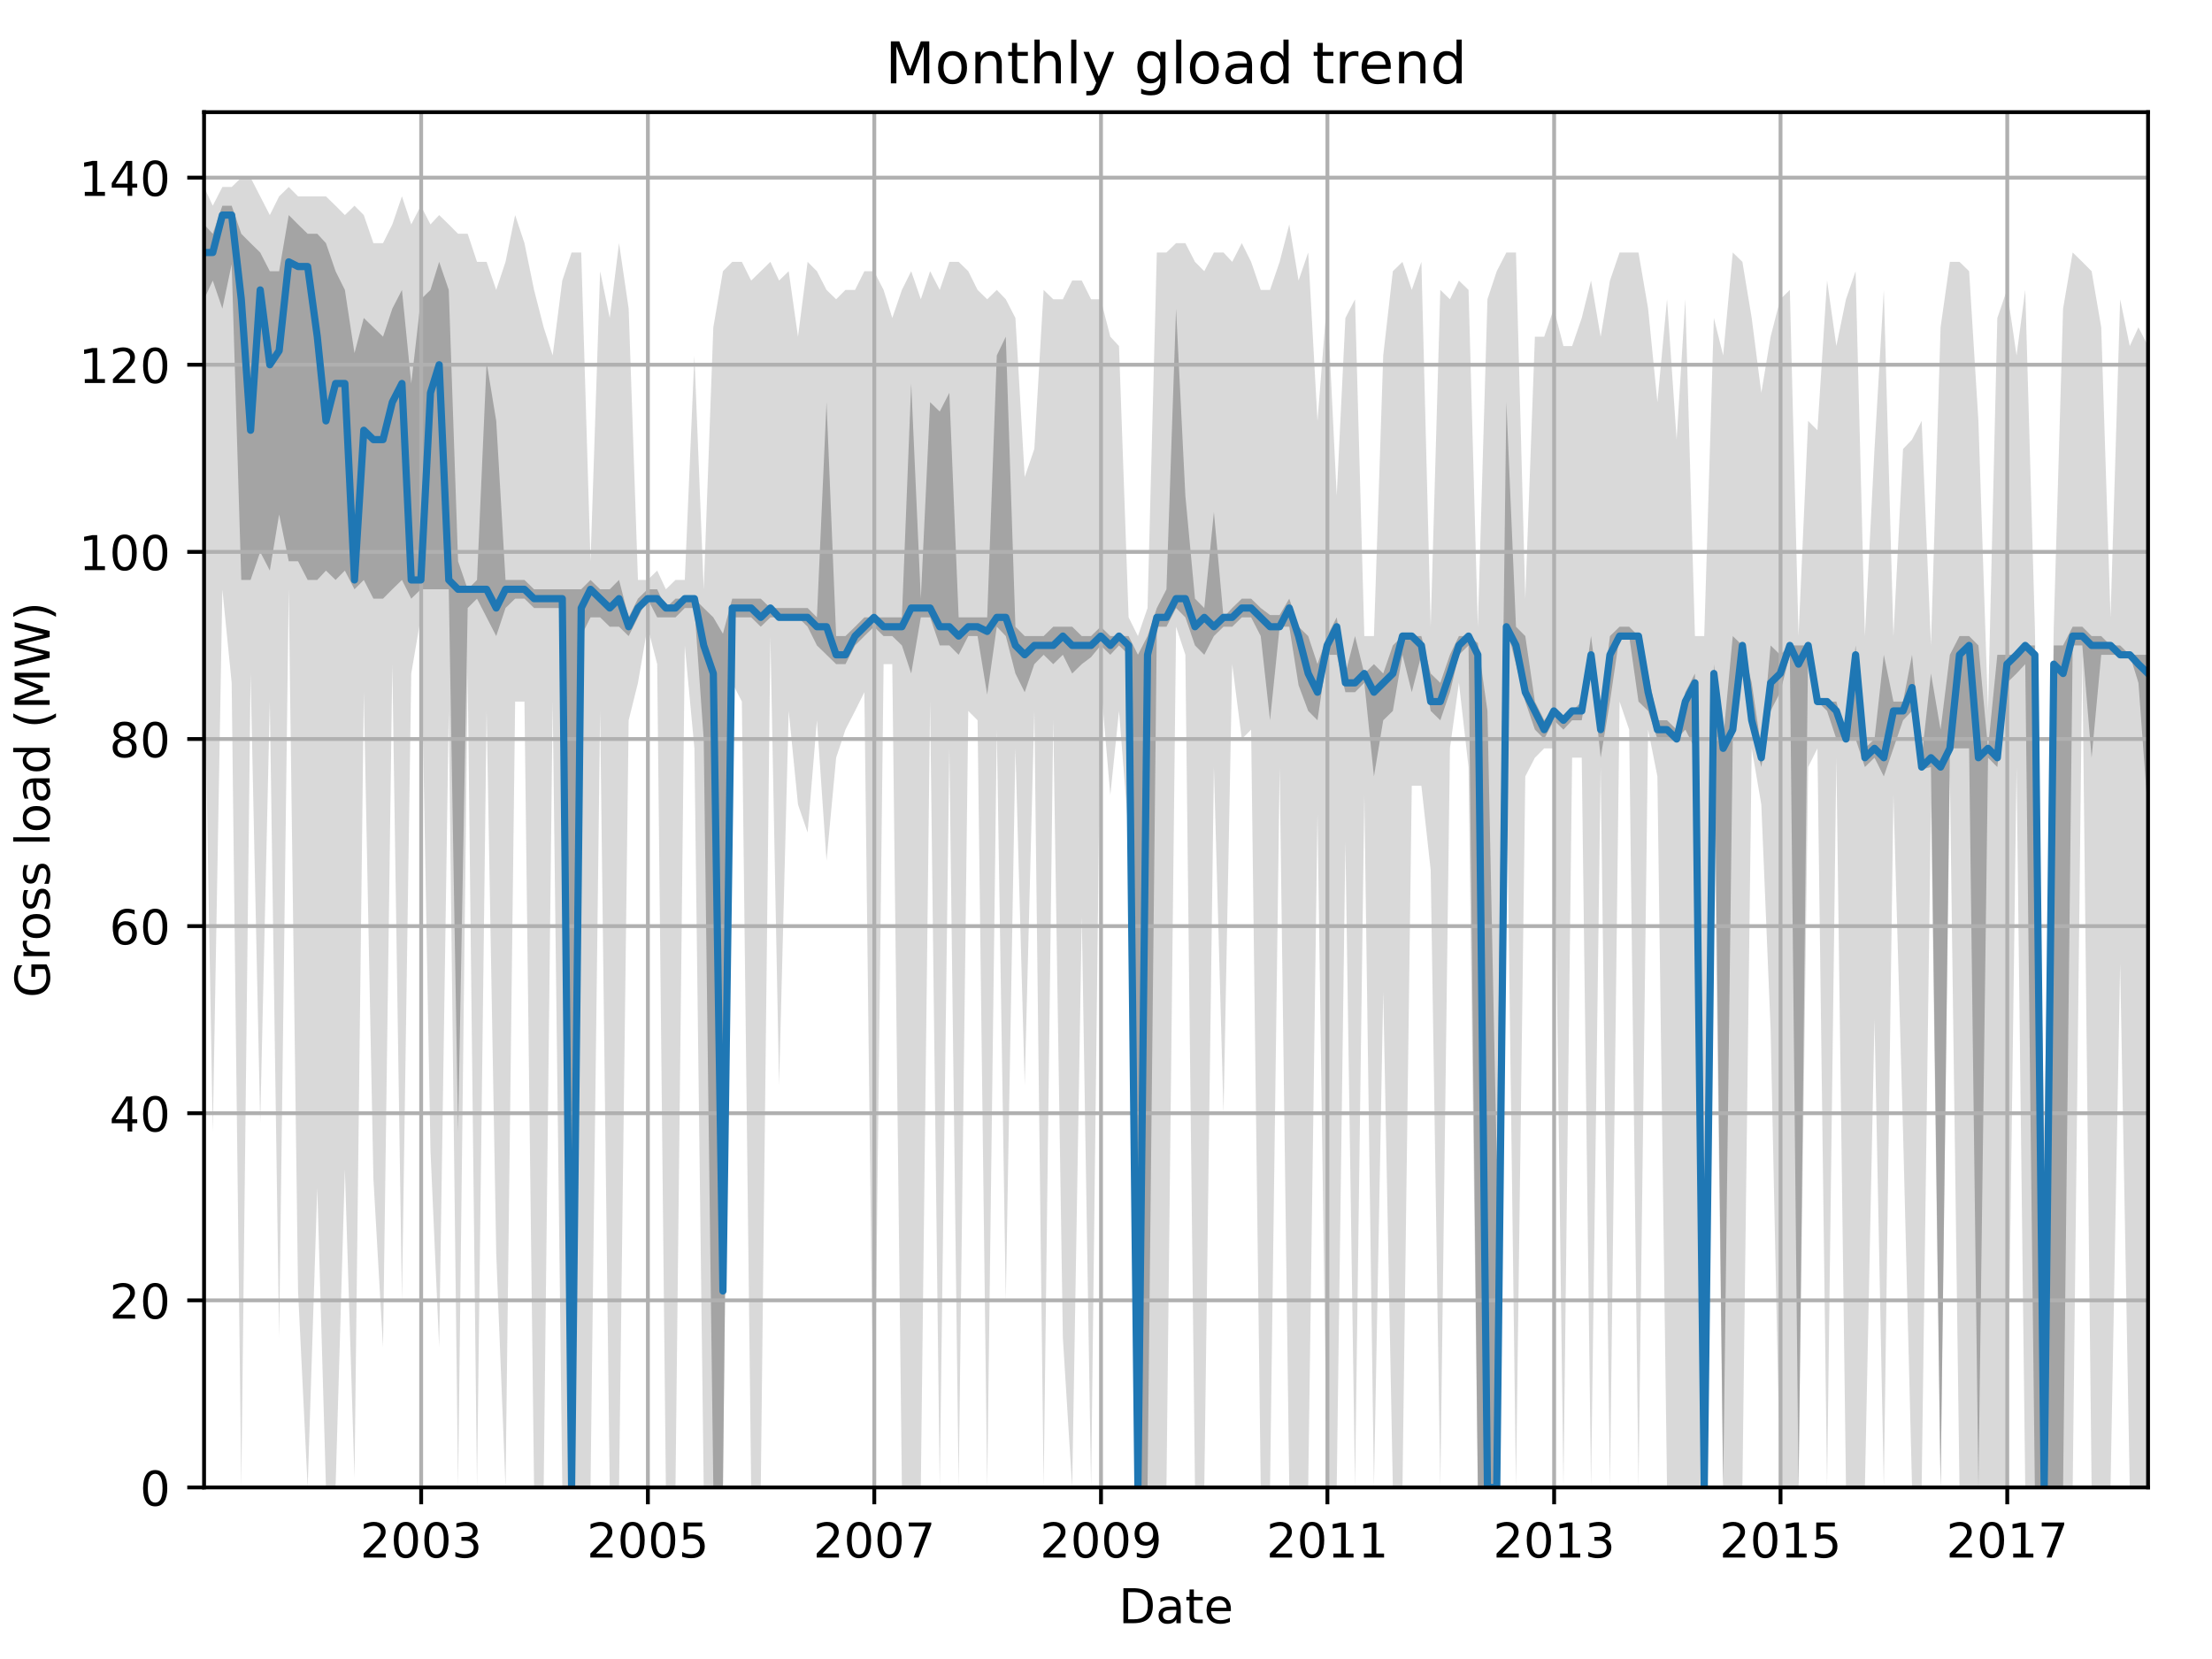 <?xml version="1.0" encoding="utf-8" standalone="no"?>
<!DOCTYPE svg PUBLIC "-//W3C//DTD SVG 1.1//EN"
  "http://www.w3.org/Graphics/SVG/1.1/DTD/svg11.dtd">
<!-- Created with matplotlib (http://matplotlib.org/) -->
<svg height="345.6pt" version="1.1" viewBox="0 0 460.8 345.6" width="460.8pt" xmlns="http://www.w3.org/2000/svg" xmlns:xlink="http://www.w3.org/1999/xlink">
 <defs>
  <style type="text/css">
*{stroke-linecap:butt;stroke-linejoin:round;}
  </style>
 </defs>
 <g id="figure_1">
  <g id="patch_1">
   <path d="M 0 345.6 
L 460.8 345.6 
L 460.8 0 
L 0 0 
z
" style="fill:none;"/>
  </g>
  <g id="axes_1">
   <g id="patch_2">
    <path d="M 42.511 309.863 
L 447.48 309.863 
L 447.48 23.365 
L 42.511 23.365 
z
" style="fill:none;"/>
   </g>
   <g id="PolyCollection_1">
    <path clip-path="url(#p3f9e7cfa95)" d="M 42.511 38.957 
L 42.511 132.507 
L 44.32 235.803 
L 46.323 122.762 
L 48.261 142.252 
L 50.264 309.863 
L 52.203 140.303 
L 54.205 233.854 
L 56.208 146.15 
L 58.147 278.68 
L 60.149 122.762 
L 62.088 268.935 
L 64.091 309.863 
L 66.094 247.496 
L 67.903 309.863 
L 69.905 309.863 
L 71.844 243.599 
L 73.847 307.915 
L 75.785 144.201 
L 77.788 245.548 
L 79.791 280.629 
L 81.729 138.354 
L 83.732 270.884 
L 85.67 140.303 
L 87.673 128.609 
L 89.676 239.701 
L 91.485 280.629 
L 93.488 148.099 
L 95.426 309.863 
L 97.429 140.303 
L 99.367 309.863 
L 101.37 148.099 
L 103.373 261.139 
L 105.311 309.863 
L 107.314 146.15 
L 109.252 146.15 
L 111.255 309.863 
L 113.258 309.863 
L 115.132 146.15 
L 117.135 309.863 
L 119.073 309.863 
L 121.076 309.863 
L 123.014 309.863 
L 125.017 148.099 
L 127.02 309.863 
L 128.958 309.863 
L 130.961 150.048 
L 132.899 142.252 
L 134.902 130.558 
L 136.905 138.354 
L 138.714 309.863 
L 140.717 309.863 
L 142.655 134.456 
L 144.658 155.895 
L 146.596 309.863 
L 148.599 309.863 
L 150.602 309.863 
L 152.54 142.252 
L 154.543 146.15 
L 156.481 309.863 
L 158.484 309.863 
L 160.487 132.507 
L 162.296 226.058 
L 164.299 148.099 
L 166.237 167.589 
L 168.24 173.436 
L 170.178 150.048 
L 172.181 179.283 
L 174.184 157.844 
L 176.123 151.997 
L 178.125 148.099 
L 180.064 144.201 
L 182.067 309.863 
L 184.069 138.354 
L 185.878 138.354 
L 187.881 309.863 
L 189.82 309.863 
L 191.822 309.863 
L 193.761 146.15 
L 195.764 309.863 
L 197.767 155.895 
L 199.705 309.863 
L 201.708 148.099 
L 203.646 150.048 
L 205.649 309.863 
L 207.652 151.997 
L 209.525 270.884 
L 211.528 155.895 
L 213.466 226.058 
L 215.469 148.099 
L 217.408 309.863 
L 219.41 150.048 
L 221.413 278.68 
L 223.352 309.863 
L 225.355 190.976 
L 227.293 309.863 
L 229.296 142.252 
L 231.299 165.64 
L 233.108 148.099 
L 235.11 173.436 
L 237.049 309.863 
L 239.052 309.863 
L 240.99 309.863 
L 242.993 309.863 
L 244.996 130.558 
L 246.934 136.405 
L 248.937 309.863 
L 250.875 309.863 
L 252.878 159.793 
L 254.881 231.905 
L 256.69 138.354 
L 258.693 153.946 
L 260.631 151.997 
L 262.634 309.863 
L 264.572 309.863 
L 266.575 159.793 
L 268.578 309.863 
L 270.516 309.863 
L 272.519 309.863 
L 274.457 169.538 
L 276.46 309.863 
L 278.463 309.863 
L 280.272 175.385 
L 282.275 309.863 
L 284.213 165.64 
L 286.216 309.863 
L 288.154 206.568 
L 290.157 309.863 
L 292.16 309.863 
L 294.098 163.691 
L 296.101 163.691 
L 298.04 181.232 
L 300.042 309.863 
L 302.045 155.895 
L 303.919 142.252 
L 305.922 159.793 
L 307.86 309.863 
L 309.863 309.863 
L 311.801 309.863 
L 313.804 155.895 
L 315.807 309.863 
L 317.745 161.742 
L 319.748 157.844 
L 321.686 155.895 
L 323.689 155.895 
L 325.692 309.863 
L 327.501 157.844 
L 329.504 157.844 
L 331.442 309.863 
L 333.445 159.793 
L 335.384 309.863 
L 337.386 146.15 
L 339.389 151.997 
L 341.328 309.863 
L 343.33 151.997 
L 345.269 161.742 
L 347.272 309.863 
L 349.274 309.863 
L 351.083 309.863 
L 353.086 309.863 
L 355.025 309.863 
L 357.028 159.793 
L 358.966 309.863 
L 360.969 309.863 
L 362.972 309.863 
L 364.91 155.895 
L 366.913 167.589 
L 368.851 214.364 
L 370.854 309.863 
L 372.857 309.863 
L 374.666 309.863 
L 376.669 159.793 
L 378.607 155.895 
L 380.61 309.863 
L 382.548 157.844 
L 384.551 309.863 
L 386.554 309.863 
L 388.492 309.863 
L 390.495 212.415 
L 392.433 309.863 
L 394.436 165.64 
L 396.439 235.803 
L 398.313 309.863 
L 400.315 309.863 
L 402.254 167.589 
L 404.257 309.863 
L 406.195 161.742 
L 408.198 309.863 
L 410.201 309.863 
L 412.139 309.863 
L 414.142 309.863 
L 416.08 309.863 
L 418.083 309.863 
L 420.086 159.793 
L 421.895 309.863 
L 423.898 309.863 
L 425.836 309.863 
L 427.839 309.863 
L 429.777 309.863 
L 431.78 309.863 
L 433.783 136.405 
L 435.721 309.863 
L 437.724 309.863 
L 439.662 309.863 
L 441.665 200.721 
L 443.668 309.863 
L 445.477 309.863 
L 447.48 309.863 
L 447.48 72.089 
L 447.48 72.089 
L 445.477 68.191 
L 443.668 72.089 
L 441.665 62.344 
L 439.662 128.609 
L 437.724 68.191 
L 435.721 56.498 
L 433.783 54.549 
L 431.78 52.6 
L 429.777 64.293 
L 427.839 130.558 
L 425.836 235.803 
L 423.898 130.558 
L 421.895 60.395 
L 420.086 74.038 
L 418.083 60.395 
L 416.08 66.242 
L 414.142 148.099 
L 412.139 87.681 
L 410.201 56.498 
L 408.198 54.549 
L 406.195 54.549 
L 404.257 68.191 
L 402.254 134.456 
L 400.315 87.681 
L 398.313 91.579 
L 396.439 93.528 
L 394.436 132.507 
L 392.433 60.395 
L 390.495 93.528 
L 388.492 132.507 
L 386.554 56.498 
L 384.551 62.344 
L 382.548 72.089 
L 380.61 58.446 
L 378.607 89.63 
L 376.669 87.681 
L 374.666 132.507 
L 372.857 60.395 
L 370.854 62.344 
L 368.851 70.14 
L 366.913 81.834 
L 364.91 66.242 
L 362.972 54.549 
L 360.969 52.6 
L 358.966 74.038 
L 357.028 66.242 
L 355.025 132.507 
L 353.086 132.507 
L 351.083 62.344 
L 349.274 91.579 
L 347.272 62.344 
L 345.269 83.783 
L 343.33 64.293 
L 341.328 52.6 
L 339.389 52.6 
L 337.386 52.6 
L 335.384 58.446 
L 333.445 70.14 
L 331.442 58.446 
L 329.504 66.242 
L 327.501 72.089 
L 325.692 72.089 
L 323.689 64.293 
L 321.686 70.14 
L 319.748 70.14 
L 317.745 124.711 
L 315.807 52.6 
L 313.804 52.6 
L 311.801 56.498 
L 309.863 62.344 
L 307.86 130.558 
L 305.922 60.395 
L 303.919 58.446 
L 302.045 62.344 
L 300.042 60.395 
L 298.04 130.558 
L 296.101 54.549 
L 294.098 60.395 
L 292.16 54.549 
L 290.157 56.498 
L 288.154 74.038 
L 286.216 132.507 
L 284.213 132.507 
L 282.275 62.344 
L 280.272 66.242 
L 278.463 103.273 
L 276.46 62.344 
L 274.457 87.681 
L 272.519 52.6 
L 270.516 58.446 
L 268.578 46.753 
L 266.575 54.549 
L 264.572 60.395 
L 262.634 60.395 
L 260.631 54.549 
L 258.693 50.651 
L 256.69 54.549 
L 254.881 52.6 
L 252.878 52.6 
L 250.875 56.498 
L 248.937 54.549 
L 246.934 50.651 
L 244.996 50.651 
L 242.993 52.6 
L 240.99 52.6 
L 239.052 126.66 
L 237.049 132.507 
L 235.11 128.609 
L 233.108 72.089 
L 231.299 70.14 
L 229.296 62.344 
L 227.293 62.344 
L 225.355 58.446 
L 223.352 58.446 
L 221.413 62.344 
L 219.41 62.344 
L 217.408 60.395 
L 215.469 93.528 
L 213.466 99.375 
L 211.528 66.242 
L 209.525 62.344 
L 207.652 60.395 
L 205.649 62.344 
L 203.646 60.395 
L 201.708 56.498 
L 199.705 54.549 
L 197.767 54.549 
L 195.764 60.395 
L 193.761 56.498 
L 191.822 62.344 
L 189.82 56.498 
L 187.881 60.395 
L 185.878 66.242 
L 184.069 60.395 
L 182.067 56.498 
L 180.064 56.498 
L 178.125 60.395 
L 176.123 60.395 
L 174.184 62.344 
L 172.181 60.395 
L 170.178 56.498 
L 168.24 54.549 
L 166.237 70.14 
L 164.299 56.498 
L 162.296 58.446 
L 160.487 54.549 
L 158.484 56.498 
L 156.481 58.446 
L 154.543 54.549 
L 152.54 54.549 
L 150.602 56.498 
L 148.599 68.191 
L 146.596 122.762 
L 144.658 74.038 
L 142.655 120.814 
L 140.717 120.814 
L 138.714 122.762 
L 136.905 118.865 
L 134.902 120.814 
L 132.899 120.814 
L 130.961 64.293 
L 128.958 50.651 
L 127.02 66.242 
L 125.017 56.498 
L 123.014 116.916 
L 121.076 52.6 
L 119.073 52.6 
L 117.135 58.446 
L 115.132 74.038 
L 113.258 68.191 
L 111.255 60.395 
L 109.252 50.651 
L 107.314 44.804 
L 105.311 54.549 
L 103.373 60.395 
L 101.37 54.549 
L 99.367 54.549 
L 97.429 48.702 
L 95.426 48.702 
L 93.488 46.753 
L 91.485 44.804 
L 89.676 46.753 
L 87.673 42.855 
L 85.67 46.753 
L 83.732 40.906 
L 81.729 46.753 
L 79.791 50.651 
L 77.788 50.651 
L 75.785 44.804 
L 73.847 42.855 
L 71.844 44.804 
L 69.905 42.855 
L 67.903 40.906 
L 66.094 40.906 
L 64.091 40.906 
L 62.088 40.906 
L 60.149 38.957 
L 58.147 40.906 
L 56.208 44.804 
L 54.205 40.906 
L 52.203 37.008 
L 50.264 37.008 
L 48.261 38.957 
L 46.323 38.957 
L 44.32 42.855 
L 42.511 38.957 
z
" style="fill:#808080;fill-opacity:0.3;"/>
   </g>
   <g id="PolyCollection_2">
    <path clip-path="url(#p3f9e7cfa95)" d="M 42.511 46.753 
L 42.511 62.344 
L 44.32 58.446 
L 46.323 64.293 
L 48.261 55.036 
L 50.264 120.814 
L 52.203 120.814 
L 54.205 114.967 
L 56.208 118.865 
L 58.147 107.171 
L 60.149 116.916 
L 62.088 116.916 
L 64.091 120.814 
L 66.094 120.814 
L 67.903 118.865 
L 69.905 120.814 
L 71.844 118.865 
L 73.847 122.762 
L 75.785 120.814 
L 77.788 124.711 
L 79.791 124.711 
L 81.729 122.762 
L 83.732 120.814 
L 85.67 124.711 
L 87.673 122.762 
L 89.676 122.762 
L 91.485 122.762 
L 93.488 122.762 
L 95.426 235.803 
L 97.429 126.66 
L 99.367 124.711 
L 101.37 128.609 
L 103.373 132.507 
L 105.311 126.66 
L 107.314 124.711 
L 109.252 124.711 
L 111.255 126.66 
L 113.258 126.66 
L 115.132 126.66 
L 117.135 126.66 
L 119.073 309.863 
L 121.076 132.507 
L 123.014 128.609 
L 125.017 128.609 
L 127.02 130.558 
L 128.958 130.558 
L 130.961 132.507 
L 132.899 128.609 
L 134.902 124.711 
L 136.905 128.609 
L 138.714 128.609 
L 140.717 128.609 
L 142.655 126.66 
L 144.658 126.66 
L 146.596 153.946 
L 148.599 309.863 
L 150.602 309.863 
L 152.54 128.609 
L 154.543 128.609 
L 156.481 128.609 
L 158.484 130.558 
L 160.487 128.609 
L 162.296 128.609 
L 164.299 128.609 
L 166.237 128.609 
L 168.24 130.558 
L 170.178 134.456 
L 172.181 136.405 
L 174.184 138.354 
L 176.123 138.354 
L 178.125 134.456 
L 180.064 132.507 
L 182.067 130.558 
L 184.069 132.507 
L 185.878 132.507 
L 187.881 134.456 
L 189.82 140.303 
L 191.822 128.609 
L 193.761 128.609 
L 195.764 134.456 
L 197.767 134.456 
L 199.705 136.405 
L 201.708 132.507 
L 203.646 132.507 
L 205.649 144.688 
L 207.652 130.558 
L 209.525 132.507 
L 211.528 140.303 
L 213.466 144.201 
L 215.469 138.354 
L 217.408 136.405 
L 219.41 138.354 
L 221.413 136.405 
L 223.352 140.303 
L 225.355 138.354 
L 227.293 136.892 
L 229.296 134.456 
L 231.299 136.405 
L 233.108 134.456 
L 235.11 136.405 
L 237.049 309.863 
L 239.052 309.863 
L 240.99 130.558 
L 242.993 130.558 
L 244.996 126.66 
L 246.934 128.609 
L 248.937 134.456 
L 250.875 136.405 
L 252.878 132.507 
L 254.881 130.558 
L 256.69 130.558 
L 258.693 128.609 
L 260.631 128.609 
L 262.634 132.507 
L 264.572 150.048 
L 266.575 130.558 
L 268.578 130.558 
L 270.516 142.739 
L 272.519 148.099 
L 274.457 150.048 
L 276.46 136.405 
L 278.463 136.405 
L 280.272 144.201 
L 282.275 144.201 
L 284.213 142.252 
L 286.216 161.742 
L 288.154 150.048 
L 290.157 148.099 
L 292.16 136.405 
L 294.098 144.201 
L 296.101 136.405 
L 298.04 148.099 
L 300.042 150.048 
L 302.045 144.201 
L 303.919 136.405 
L 305.922 134.456 
L 307.86 309.863 
L 309.863 309.863 
L 311.801 309.863 
L 313.804 130.558 
L 315.807 138.354 
L 317.745 146.15 
L 319.748 151.997 
L 321.686 153.946 
L 323.689 150.048 
L 325.692 151.997 
L 327.501 150.048 
L 329.504 150.048 
L 331.442 138.354 
L 333.445 157.844 
L 335.384 146.15 
L 337.386 132.507 
L 339.389 132.507 
L 341.328 146.15 
L 343.33 148.099 
L 345.269 153.946 
L 347.272 153.946 
L 349.274 153.946 
L 351.083 151.997 
L 353.086 155.895 
L 355.025 309.863 
L 357.028 142.252 
L 358.966 309.863 
L 360.969 153.946 
L 362.972 134.456 
L 364.91 151.997 
L 366.913 159.793 
L 368.851 148.099 
L 370.854 144.201 
L 372.857 136.405 
L 374.666 309.863 
L 376.669 134.456 
L 378.607 146.15 
L 380.61 148.099 
L 382.548 153.946 
L 384.551 153.946 
L 386.554 153.946 
L 388.492 159.793 
L 390.495 157.844 
L 392.433 161.742 
L 394.436 155.895 
L 396.439 150.048 
L 398.313 148.099 
L 400.315 160.28 
L 402.254 159.793 
L 404.257 309.863 
L 406.195 155.895 
L 408.198 155.895 
L 410.201 155.895 
L 412.139 309.863 
L 414.142 157.844 
L 416.08 159.793 
L 418.083 142.252 
L 420.086 140.303 
L 421.895 138.354 
L 423.898 309.863 
L 425.836 309.863 
L 427.839 309.863 
L 429.777 309.863 
L 431.78 134.456 
L 433.783 134.456 
L 435.721 157.844 
L 437.724 136.405 
L 439.662 136.405 
L 441.665 136.405 
L 443.668 136.405 
L 445.477 142.252 
L 447.48 169.538 
L 447.48 136.405 
L 447.48 136.405 
L 445.477 136.405 
L 443.668 136.405 
L 441.665 134.456 
L 439.662 134.456 
L 437.724 132.507 
L 435.721 132.507 
L 433.783 130.558 
L 431.78 130.558 
L 429.777 134.456 
L 427.839 134.456 
L 425.836 309.863 
L 423.898 134.456 
L 421.895 134.456 
L 420.086 136.405 
L 418.083 136.405 
L 416.08 136.405 
L 414.142 155.895 
L 412.139 134.456 
L 410.201 132.507 
L 408.198 132.507 
L 406.195 136.405 
L 404.257 151.997 
L 402.254 140.303 
L 400.315 157.844 
L 398.313 136.405 
L 396.439 146.15 
L 394.436 146.15 
L 392.433 136.405 
L 390.495 153.946 
L 388.492 155.895 
L 386.554 134.456 
L 384.551 153.946 
L 382.548 146.15 
L 380.61 146.15 
L 378.607 146.15 
L 376.669 134.456 
L 374.666 134.456 
L 372.857 134.456 
L 370.854 136.405 
L 368.851 134.456 
L 366.913 155.895 
L 364.91 142.252 
L 362.972 134.456 
L 360.969 132.507 
L 358.966 153.946 
L 357.028 138.354 
L 355.025 309.863 
L 353.086 140.303 
L 351.083 144.201 
L 349.274 151.997 
L 347.272 150.048 
L 345.269 150.048 
L 343.33 140.303 
L 341.328 132.507 
L 339.389 130.558 
L 337.386 130.558 
L 335.384 132.507 
L 333.445 148.099 
L 331.442 132.507 
L 329.504 146.15 
L 327.501 148.099 
L 325.692 150.048 
L 323.689 147.612 
L 321.686 150.048 
L 319.748 146.15 
L 317.745 132.507 
L 315.807 130.558 
L 313.804 83.783 
L 311.801 241.65 
L 309.863 148.099 
L 307.86 133.969 
L 305.922 132.507 
L 303.919 132.507 
L 302.045 136.405 
L 300.042 142.252 
L 298.04 140.303 
L 296.101 132.507 
L 294.098 132.507 
L 292.16 132.507 
L 290.157 134.456 
L 288.154 140.303 
L 286.216 138.354 
L 284.213 140.303 
L 282.275 132.507 
L 280.272 140.303 
L 278.463 128.609 
L 276.46 132.507 
L 274.457 138.354 
L 272.519 132.507 
L 270.516 130.558 
L 268.578 124.711 
L 266.575 128.122 
L 264.572 128.122 
L 262.634 126.66 
L 260.631 124.711 
L 258.693 124.711 
L 256.69 126.66 
L 254.881 128.609 
L 252.878 106.683 
L 250.875 126.66 
L 248.937 124.711 
L 246.934 103.273 
L 244.996 64.293 
L 242.993 122.762 
L 240.99 126.66 
L 239.052 132.507 
L 237.049 136.405 
L 235.11 132.507 
L 233.108 132.507 
L 231.299 132.507 
L 229.296 130.558 
L 227.293 132.507 
L 225.355 132.507 
L 223.352 130.558 
L 221.413 130.558 
L 219.41 130.558 
L 217.408 132.507 
L 215.469 132.507 
L 213.466 132.507 
L 211.528 130.558 
L 209.525 70.14 
L 207.652 74.038 
L 205.649 128.609 
L 203.646 128.609 
L 201.708 128.609 
L 199.705 128.609 
L 197.767 81.834 
L 195.764 85.732 
L 193.761 83.783 
L 191.822 124.711 
L 189.82 79.885 
L 187.881 128.609 
L 185.878 128.609 
L 184.069 128.609 
L 182.067 128.609 
L 180.064 128.609 
L 178.125 130.558 
L 176.123 132.507 
L 174.184 132.507 
L 172.181 83.783 
L 170.178 128.609 
L 168.24 126.66 
L 166.237 126.66 
L 164.299 126.66 
L 162.296 126.66 
L 160.487 126.66 
L 158.484 124.711 
L 156.481 124.711 
L 154.543 124.711 
L 152.54 124.711 
L 150.602 132.02 
L 148.599 128.609 
L 146.596 126.66 
L 144.658 124.711 
L 142.655 124.711 
L 140.717 124.711 
L 138.714 126.66 
L 136.905 122.762 
L 134.902 122.762 
L 132.899 124.711 
L 130.961 128.609 
L 128.958 120.814 
L 127.02 122.762 
L 125.017 122.762 
L 123.014 120.814 
L 121.076 122.762 
L 119.073 122.762 
L 117.135 122.762 
L 115.132 122.762 
L 113.258 122.762 
L 111.255 122.762 
L 109.252 120.814 
L 107.314 120.814 
L 105.311 120.814 
L 103.373 87.681 
L 101.37 75.5 
L 99.367 120.814 
L 97.429 122.762 
L 95.426 116.916 
L 93.488 60.395 
L 91.485 54.549 
L 89.676 60.395 
L 87.673 62.344 
L 85.67 79.885 
L 83.732 60.395 
L 81.729 64.293 
L 79.791 70.14 
L 77.788 68.191 
L 75.785 66.242 
L 73.847 73.551 
L 71.844 60.395 
L 69.905 56.498 
L 67.903 50.651 
L 66.094 48.702 
L 64.091 48.702 
L 62.088 46.753 
L 60.149 44.804 
L 58.147 56.498 
L 56.208 56.498 
L 54.205 52.6 
L 52.203 50.651 
L 50.264 48.702 
L 48.261 42.855 
L 46.323 42.855 
L 44.32 48.702 
L 42.511 46.753 
z
" style="fill:#808080;fill-opacity:0.6;"/>
   </g>
   <g id="matplotlib.axis_1">
    <g id="xtick_1">
     <g id="line2d_1">
      <path clip-path="url(#p3f9e7cfa95)" d="M 87.737 309.863 
L 87.737 23.365 
" style="fill:none;stroke:#b0b0b0;stroke-linecap:square;stroke-width:0.8;"/>
     </g>
     <g id="line2d_2">
      <defs>
       <path d="M 0 0 
L 0 3.5 
" id="m9d3919e1b7" style="stroke:#000000;stroke-width:0.8;"/>
      </defs>
      <g>
       <use style="stroke:#000000;stroke-width:0.8;" x="87.737" xlink:href="#m9d3919e1b7" y="309.863"/>
      </g>
     </g>
     <g id="text_1">
      <!-- 2003 -->
      <defs>
       <path d="M 19.188 8.297 
L 53.609 8.297 
L 53.609 0 
L 7.328 0 
L 7.328 8.297 
Q 12.938 14.109 22.625 23.891 
Q 32.328 33.688 34.812 36.531 
Q 39.547 41.844 41.422 45.531 
Q 43.312 49.219 43.312 52.781 
Q 43.312 58.594 39.234 62.25 
Q 35.156 65.922 28.609 65.922 
Q 23.969 65.922 18.812 64.312 
Q 13.672 62.703 7.812 59.422 
L 7.812 69.391 
Q 13.766 71.781 18.938 73 
Q 24.125 74.219 28.422 74.219 
Q 39.75 74.219 46.484 68.547 
Q 53.219 62.891 53.219 53.422 
Q 53.219 48.922 51.531 44.891 
Q 49.859 40.875 45.406 35.406 
Q 44.188 33.984 37.641 27.219 
Q 31.109 20.453 19.188 8.297 
z
" id="DejaVuSans-32"/>
       <path d="M 31.781 66.406 
Q 24.172 66.406 20.328 58.906 
Q 16.5 51.422 16.5 36.375 
Q 16.5 21.391 20.328 13.891 
Q 24.172 6.391 31.781 6.391 
Q 39.453 6.391 43.281 13.891 
Q 47.125 21.391 47.125 36.375 
Q 47.125 51.422 43.281 58.906 
Q 39.453 66.406 31.781 66.406 
z
M 31.781 74.219 
Q 44.047 74.219 50.516 64.516 
Q 56.984 54.828 56.984 36.375 
Q 56.984 17.969 50.516 8.266 
Q 44.047 -1.422 31.781 -1.422 
Q 19.531 -1.422 13.062 8.266 
Q 6.594 17.969 6.594 36.375 
Q 6.594 54.828 13.062 64.516 
Q 19.531 74.219 31.781 74.219 
z
" id="DejaVuSans-30"/>
       <path d="M 40.578 39.312 
Q 47.656 37.797 51.625 33 
Q 55.609 28.219 55.609 21.188 
Q 55.609 10.406 48.188 4.484 
Q 40.766 -1.422 27.094 -1.422 
Q 22.516 -1.422 17.656 -0.516 
Q 12.797 0.391 7.625 2.203 
L 7.625 11.719 
Q 11.719 9.328 16.594 8.109 
Q 21.484 6.891 26.812 6.891 
Q 36.078 6.891 40.938 10.547 
Q 45.797 14.203 45.797 21.188 
Q 45.797 27.641 41.281 31.266 
Q 36.766 34.906 28.719 34.906 
L 20.219 34.906 
L 20.219 43.016 
L 29.109 43.016 
Q 36.375 43.016 40.234 45.922 
Q 44.094 48.828 44.094 54.297 
Q 44.094 59.906 40.109 62.906 
Q 36.141 65.922 28.719 65.922 
Q 24.656 65.922 20.016 65.031 
Q 15.375 64.156 9.812 62.312 
L 9.812 71.094 
Q 15.438 72.656 20.344 73.438 
Q 25.25 74.219 29.594 74.219 
Q 40.828 74.219 47.359 69.109 
Q 53.906 64.016 53.906 55.328 
Q 53.906 49.266 50.438 45.094 
Q 46.969 40.922 40.578 39.312 
z
" id="DejaVuSans-33"/>
      </defs>
      <g transform="translate(75.012 324.462)scale(0.1 -0.1)">
       <use xlink:href="#DejaVuSans-32"/>
       <use x="63.623" xlink:href="#DejaVuSans-30"/>
       <use x="127.246" xlink:href="#DejaVuSans-30"/>
       <use x="190.869" xlink:href="#DejaVuSans-33"/>
      </g>
     </g>
    </g>
    <g id="xtick_2">
     <g id="line2d_3">
      <path clip-path="url(#p3f9e7cfa95)" d="M 134.967 309.863 
L 134.967 23.365 
" style="fill:none;stroke:#b0b0b0;stroke-linecap:square;stroke-width:0.8;"/>
     </g>
     <g id="line2d_4">
      <g>
       <use style="stroke:#000000;stroke-width:0.8;" x="134.967" xlink:href="#m9d3919e1b7" y="309.863"/>
      </g>
     </g>
     <g id="text_2">
      <!-- 2005 -->
      <defs>
       <path d="M 10.797 72.906 
L 49.516 72.906 
L 49.516 64.594 
L 19.828 64.594 
L 19.828 46.734 
Q 21.969 47.469 24.109 47.828 
Q 26.266 48.188 28.422 48.188 
Q 40.625 48.188 47.75 41.5 
Q 54.891 34.812 54.891 23.391 
Q 54.891 11.625 47.562 5.094 
Q 40.234 -1.422 26.906 -1.422 
Q 22.312 -1.422 17.547 -0.641 
Q 12.797 0.141 7.719 1.703 
L 7.719 11.625 
Q 12.109 9.234 16.797 8.062 
Q 21.484 6.891 26.703 6.891 
Q 35.156 6.891 40.078 11.328 
Q 45.016 15.766 45.016 23.391 
Q 45.016 31 40.078 35.438 
Q 35.156 39.891 26.703 39.891 
Q 22.75 39.891 18.812 39.016 
Q 14.891 38.141 10.797 36.281 
z
" id="DejaVuSans-35"/>
      </defs>
      <g transform="translate(122.242 324.462)scale(0.1 -0.1)">
       <use xlink:href="#DejaVuSans-32"/>
       <use x="63.623" xlink:href="#DejaVuSans-30"/>
       <use x="127.246" xlink:href="#DejaVuSans-30"/>
       <use x="190.869" xlink:href="#DejaVuSans-35"/>
      </g>
     </g>
    </g>
    <g id="xtick_3">
     <g id="line2d_5">
      <path clip-path="url(#p3f9e7cfa95)" d="M 182.131 309.863 
L 182.131 23.365 
" style="fill:none;stroke:#b0b0b0;stroke-linecap:square;stroke-width:0.8;"/>
     </g>
     <g id="line2d_6">
      <g>
       <use style="stroke:#000000;stroke-width:0.8;" x="182.131" xlink:href="#m9d3919e1b7" y="309.863"/>
      </g>
     </g>
     <g id="text_3">
      <!-- 2007 -->
      <defs>
       <path d="M 8.203 72.906 
L 55.078 72.906 
L 55.078 68.703 
L 28.609 0 
L 18.312 0 
L 43.219 64.594 
L 8.203 64.594 
z
" id="DejaVuSans-37"/>
      </defs>
      <g transform="translate(169.406 324.462)scale(0.1 -0.1)">
       <use xlink:href="#DejaVuSans-32"/>
       <use x="63.623" xlink:href="#DejaVuSans-30"/>
       <use x="127.246" xlink:href="#DejaVuSans-30"/>
       <use x="190.869" xlink:href="#DejaVuSans-37"/>
      </g>
     </g>
    </g>
    <g id="xtick_4">
     <g id="line2d_7">
      <path clip-path="url(#p3f9e7cfa95)" d="M 229.36 309.863 
L 229.36 23.365 
" style="fill:none;stroke:#b0b0b0;stroke-linecap:square;stroke-width:0.8;"/>
     </g>
     <g id="line2d_8">
      <g>
       <use style="stroke:#000000;stroke-width:0.8;" x="229.36" xlink:href="#m9d3919e1b7" y="309.863"/>
      </g>
     </g>
     <g id="text_4">
      <!-- 2009 -->
      <defs>
       <path d="M 10.984 1.516 
L 10.984 10.5 
Q 14.703 8.734 18.5 7.812 
Q 22.312 6.891 25.984 6.891 
Q 35.75 6.891 40.891 13.453 
Q 46.047 20.016 46.781 33.406 
Q 43.953 29.203 39.594 26.953 
Q 35.25 24.703 29.984 24.703 
Q 19.047 24.703 12.672 31.312 
Q 6.297 37.938 6.297 49.422 
Q 6.297 60.641 12.938 67.422 
Q 19.578 74.219 30.609 74.219 
Q 43.266 74.219 49.922 64.516 
Q 56.594 54.828 56.594 36.375 
Q 56.594 19.141 48.406 8.859 
Q 40.234 -1.422 26.422 -1.422 
Q 22.703 -1.422 18.891 -0.688 
Q 15.094 0.047 10.984 1.516 
z
M 30.609 32.422 
Q 37.25 32.422 41.125 36.953 
Q 45.016 41.5 45.016 49.422 
Q 45.016 57.281 41.125 61.844 
Q 37.25 66.406 30.609 66.406 
Q 23.969 66.406 20.094 61.844 
Q 16.219 57.281 16.219 49.422 
Q 16.219 41.5 20.094 36.953 
Q 23.969 32.422 30.609 32.422 
z
" id="DejaVuSans-39"/>
      </defs>
      <g transform="translate(216.635 324.462)scale(0.1 -0.1)">
       <use xlink:href="#DejaVuSans-32"/>
       <use x="63.623" xlink:href="#DejaVuSans-30"/>
       <use x="127.246" xlink:href="#DejaVuSans-30"/>
       <use x="190.869" xlink:href="#DejaVuSans-39"/>
      </g>
     </g>
    </g>
    <g id="xtick_5">
     <g id="line2d_9">
      <path clip-path="url(#p3f9e7cfa95)" d="M 276.525 309.863 
L 276.525 23.365 
" style="fill:none;stroke:#b0b0b0;stroke-linecap:square;stroke-width:0.8;"/>
     </g>
     <g id="line2d_10">
      <g>
       <use style="stroke:#000000;stroke-width:0.8;" x="276.525" xlink:href="#m9d3919e1b7" y="309.863"/>
      </g>
     </g>
     <g id="text_5">
      <!-- 2011 -->
      <defs>
       <path d="M 12.406 8.297 
L 28.516 8.297 
L 28.516 63.922 
L 10.984 60.406 
L 10.984 69.391 
L 28.422 72.906 
L 38.281 72.906 
L 38.281 8.297 
L 54.391 8.297 
L 54.391 0 
L 12.406 0 
z
" id="DejaVuSans-31"/>
      </defs>
      <g transform="translate(263.8 324.462)scale(0.1 -0.1)">
       <use xlink:href="#DejaVuSans-32"/>
       <use x="63.623" xlink:href="#DejaVuSans-30"/>
       <use x="127.246" xlink:href="#DejaVuSans-31"/>
       <use x="190.869" xlink:href="#DejaVuSans-31"/>
      </g>
     </g>
    </g>
    <g id="xtick_6">
     <g id="line2d_11">
      <path clip-path="url(#p3f9e7cfa95)" d="M 323.754 309.863 
L 323.754 23.365 
" style="fill:none;stroke:#b0b0b0;stroke-linecap:square;stroke-width:0.8;"/>
     </g>
     <g id="line2d_12">
      <g>
       <use style="stroke:#000000;stroke-width:0.8;" x="323.754" xlink:href="#m9d3919e1b7" y="309.863"/>
      </g>
     </g>
     <g id="text_6">
      <!-- 2013 -->
      <g transform="translate(311.029 324.462)scale(0.1 -0.1)">
       <use xlink:href="#DejaVuSans-32"/>
       <use x="63.623" xlink:href="#DejaVuSans-30"/>
       <use x="127.246" xlink:href="#DejaVuSans-31"/>
       <use x="190.869" xlink:href="#DejaVuSans-33"/>
      </g>
     </g>
    </g>
    <g id="xtick_7">
     <g id="line2d_13">
      <path clip-path="url(#p3f9e7cfa95)" d="M 370.918 309.863 
L 370.918 23.365 
" style="fill:none;stroke:#b0b0b0;stroke-linecap:square;stroke-width:0.8;"/>
     </g>
     <g id="line2d_14">
      <g>
       <use style="stroke:#000000;stroke-width:0.8;" x="370.918" xlink:href="#m9d3919e1b7" y="309.863"/>
      </g>
     </g>
     <g id="text_7">
      <!-- 2015 -->
      <g transform="translate(358.193 324.462)scale(0.1 -0.1)">
       <use xlink:href="#DejaVuSans-32"/>
       <use x="63.623" xlink:href="#DejaVuSans-30"/>
       <use x="127.246" xlink:href="#DejaVuSans-31"/>
       <use x="190.869" xlink:href="#DejaVuSans-35"/>
      </g>
     </g>
    </g>
    <g id="xtick_8">
     <g id="line2d_15">
      <path clip-path="url(#p3f9e7cfa95)" d="M 418.148 309.863 
L 418.148 23.365 
" style="fill:none;stroke:#b0b0b0;stroke-linecap:square;stroke-width:0.8;"/>
     </g>
     <g id="line2d_16">
      <g>
       <use style="stroke:#000000;stroke-width:0.8;" x="418.148" xlink:href="#m9d3919e1b7" y="309.863"/>
      </g>
     </g>
     <g id="text_8">
      <!-- 2017 -->
      <g transform="translate(405.423 324.462)scale(0.1 -0.1)">
       <use xlink:href="#DejaVuSans-32"/>
       <use x="63.623" xlink:href="#DejaVuSans-30"/>
       <use x="127.246" xlink:href="#DejaVuSans-31"/>
       <use x="190.869" xlink:href="#DejaVuSans-37"/>
      </g>
     </g>
    </g>
    <g id="text_9">
     <!-- Date -->
     <defs>
      <path d="M 19.672 64.797 
L 19.672 8.109 
L 31.594 8.109 
Q 46.688 8.109 53.688 14.938 
Q 60.688 21.781 60.688 36.531 
Q 60.688 51.172 53.688 57.984 
Q 46.688 64.797 31.594 64.797 
z
M 9.812 72.906 
L 30.078 72.906 
Q 51.266 72.906 61.172 64.094 
Q 71.094 55.281 71.094 36.531 
Q 71.094 17.672 61.125 8.828 
Q 51.172 0 30.078 0 
L 9.812 0 
z
" id="DejaVuSans-44"/>
      <path d="M 34.281 27.484 
Q 23.391 27.484 19.188 25 
Q 14.984 22.516 14.984 16.5 
Q 14.984 11.719 18.141 8.906 
Q 21.297 6.109 26.703 6.109 
Q 34.188 6.109 38.703 11.406 
Q 43.219 16.703 43.219 25.484 
L 43.219 27.484 
z
M 52.203 31.203 
L 52.203 0 
L 43.219 0 
L 43.219 8.297 
Q 40.141 3.328 35.547 0.953 
Q 30.953 -1.422 24.312 -1.422 
Q 15.922 -1.422 10.953 3.297 
Q 6 8.016 6 15.922 
Q 6 25.141 12.172 29.828 
Q 18.359 34.516 30.609 34.516 
L 43.219 34.516 
L 43.219 35.406 
Q 43.219 41.609 39.141 45 
Q 35.062 48.391 27.688 48.391 
Q 23 48.391 18.547 47.266 
Q 14.109 46.141 10.016 43.891 
L 10.016 52.203 
Q 14.938 54.109 19.578 55.047 
Q 24.219 56 28.609 56 
Q 40.484 56 46.344 49.844 
Q 52.203 43.703 52.203 31.203 
z
" id="DejaVuSans-61"/>
      <path d="M 18.312 70.219 
L 18.312 54.688 
L 36.812 54.688 
L 36.812 47.703 
L 18.312 47.703 
L 18.312 18.016 
Q 18.312 11.328 20.141 9.422 
Q 21.969 7.516 27.594 7.516 
L 36.812 7.516 
L 36.812 0 
L 27.594 0 
Q 17.188 0 13.234 3.875 
Q 9.281 7.766 9.281 18.016 
L 9.281 47.703 
L 2.688 47.703 
L 2.688 54.688 
L 9.281 54.688 
L 9.281 70.219 
z
" id="DejaVuSans-74"/>
      <path d="M 56.203 29.594 
L 56.203 25.203 
L 14.891 25.203 
Q 15.484 15.922 20.484 11.062 
Q 25.484 6.203 34.422 6.203 
Q 39.594 6.203 44.453 7.469 
Q 49.312 8.734 54.109 11.281 
L 54.109 2.781 
Q 49.266 0.734 44.188 -0.344 
Q 39.109 -1.422 33.891 -1.422 
Q 20.797 -1.422 13.156 6.188 
Q 5.516 13.812 5.516 26.812 
Q 5.516 40.234 12.766 48.109 
Q 20.016 56 32.328 56 
Q 43.359 56 49.781 48.891 
Q 56.203 41.797 56.203 29.594 
z
M 47.219 32.234 
Q 47.125 39.594 43.094 43.984 
Q 39.062 48.391 32.422 48.391 
Q 24.906 48.391 20.391 44.141 
Q 15.875 39.891 15.188 32.172 
z
" id="DejaVuSans-65"/>
     </defs>
     <g transform="translate(233.045 338.14)scale(0.1 -0.1)">
      <use xlink:href="#DejaVuSans-44"/>
      <use x="77.002" xlink:href="#DejaVuSans-61"/>
      <use x="138.281" xlink:href="#DejaVuSans-74"/>
      <use x="177.49" xlink:href="#DejaVuSans-65"/>
     </g>
    </g>
   </g>
   <g id="matplotlib.axis_2">
    <g id="ytick_1">
     <g id="line2d_17">
      <path clip-path="url(#p3f9e7cfa95)" d="M 42.511 309.863 
L 447.48 309.863 
" style="fill:none;stroke:#b0b0b0;stroke-linecap:square;stroke-width:0.8;"/>
     </g>
     <g id="line2d_18">
      <defs>
       <path d="M 0 0 
L -3.5 0 
" id="me19fa419c8" style="stroke:#000000;stroke-width:0.8;"/>
      </defs>
      <g>
       <use style="stroke:#000000;stroke-width:0.8;" x="42.511" xlink:href="#me19fa419c8" y="309.863"/>
      </g>
     </g>
     <g id="text_10">
      <!-- 0 -->
      <g transform="translate(29.149 313.663)scale(0.1 -0.1)">
       <use xlink:href="#DejaVuSans-30"/>
      </g>
     </g>
    </g>
    <g id="ytick_2">
     <g id="line2d_19">
      <path clip-path="url(#p3f9e7cfa95)" d="M 42.511 270.884 
L 447.48 270.884 
" style="fill:none;stroke:#b0b0b0;stroke-linecap:square;stroke-width:0.8;"/>
     </g>
     <g id="line2d_20">
      <g>
       <use style="stroke:#000000;stroke-width:0.8;" x="42.511" xlink:href="#me19fa419c8" y="270.884"/>
      </g>
     </g>
     <g id="text_11">
      <!-- 20 -->
      <g transform="translate(22.786 274.683)scale(0.1 -0.1)">
       <use xlink:href="#DejaVuSans-32"/>
       <use x="63.623" xlink:href="#DejaVuSans-30"/>
      </g>
     </g>
    </g>
    <g id="ytick_3">
     <g id="line2d_21">
      <path clip-path="url(#p3f9e7cfa95)" d="M 42.511 231.905 
L 447.48 231.905 
" style="fill:none;stroke:#b0b0b0;stroke-linecap:square;stroke-width:0.8;"/>
     </g>
     <g id="line2d_22">
      <g>
       <use style="stroke:#000000;stroke-width:0.8;" x="42.511" xlink:href="#me19fa419c8" y="231.905"/>
      </g>
     </g>
     <g id="text_12">
      <!-- 40 -->
      <defs>
       <path d="M 37.797 64.312 
L 12.891 25.391 
L 37.797 25.391 
z
M 35.203 72.906 
L 47.609 72.906 
L 47.609 25.391 
L 58.016 25.391 
L 58.016 17.188 
L 47.609 17.188 
L 47.609 0 
L 37.797 0 
L 37.797 17.188 
L 4.891 17.188 
L 4.891 26.703 
z
" id="DejaVuSans-34"/>
      </defs>
      <g transform="translate(22.786 235.704)scale(0.1 -0.1)">
       <use xlink:href="#DejaVuSans-34"/>
       <use x="63.623" xlink:href="#DejaVuSans-30"/>
      </g>
     </g>
    </g>
    <g id="ytick_4">
     <g id="line2d_23">
      <path clip-path="url(#p3f9e7cfa95)" d="M 42.511 192.925 
L 447.48 192.925 
" style="fill:none;stroke:#b0b0b0;stroke-linecap:square;stroke-width:0.8;"/>
     </g>
     <g id="line2d_24">
      <g>
       <use style="stroke:#000000;stroke-width:0.8;" x="42.511" xlink:href="#me19fa419c8" y="192.925"/>
      </g>
     </g>
     <g id="text_13">
      <!-- 60 -->
      <defs>
       <path d="M 33.016 40.375 
Q 26.375 40.375 22.484 35.828 
Q 18.609 31.297 18.609 23.391 
Q 18.609 15.531 22.484 10.953 
Q 26.375 6.391 33.016 6.391 
Q 39.656 6.391 43.531 10.953 
Q 47.406 15.531 47.406 23.391 
Q 47.406 31.297 43.531 35.828 
Q 39.656 40.375 33.016 40.375 
z
M 52.594 71.297 
L 52.594 62.312 
Q 48.875 64.062 45.094 64.984 
Q 41.312 65.922 37.594 65.922 
Q 27.828 65.922 22.672 59.328 
Q 17.531 52.734 16.797 39.406 
Q 19.672 43.656 24.016 45.922 
Q 28.375 48.188 33.594 48.188 
Q 44.578 48.188 50.953 41.516 
Q 57.328 34.859 57.328 23.391 
Q 57.328 12.156 50.688 5.359 
Q 44.047 -1.422 33.016 -1.422 
Q 20.359 -1.422 13.672 8.266 
Q 6.984 17.969 6.984 36.375 
Q 6.984 53.656 15.188 63.938 
Q 23.391 74.219 37.203 74.219 
Q 40.922 74.219 44.703 73.484 
Q 48.484 72.75 52.594 71.297 
z
" id="DejaVuSans-36"/>
      </defs>
      <g transform="translate(22.786 196.725)scale(0.1 -0.1)">
       <use xlink:href="#DejaVuSans-36"/>
       <use x="63.623" xlink:href="#DejaVuSans-30"/>
      </g>
     </g>
    </g>
    <g id="ytick_5">
     <g id="line2d_25">
      <path clip-path="url(#p3f9e7cfa95)" d="M 42.511 153.946 
L 447.48 153.946 
" style="fill:none;stroke:#b0b0b0;stroke-linecap:square;stroke-width:0.8;"/>
     </g>
     <g id="line2d_26">
      <g>
       <use style="stroke:#000000;stroke-width:0.8;" x="42.511" xlink:href="#me19fa419c8" y="153.946"/>
      </g>
     </g>
     <g id="text_14">
      <!-- 80 -->
      <defs>
       <path d="M 31.781 34.625 
Q 24.75 34.625 20.719 30.859 
Q 16.703 27.094 16.703 20.516 
Q 16.703 13.922 20.719 10.156 
Q 24.75 6.391 31.781 6.391 
Q 38.812 6.391 42.859 10.172 
Q 46.922 13.969 46.922 20.516 
Q 46.922 27.094 42.891 30.859 
Q 38.875 34.625 31.781 34.625 
z
M 21.922 38.812 
Q 15.578 40.375 12.031 44.719 
Q 8.5 49.078 8.5 55.328 
Q 8.5 64.062 14.719 69.141 
Q 20.953 74.219 31.781 74.219 
Q 42.672 74.219 48.875 69.141 
Q 55.078 64.062 55.078 55.328 
Q 55.078 49.078 51.531 44.719 
Q 48 40.375 41.703 38.812 
Q 48.828 37.156 52.797 32.312 
Q 56.781 27.484 56.781 20.516 
Q 56.781 9.906 50.312 4.234 
Q 43.844 -1.422 31.781 -1.422 
Q 19.734 -1.422 13.25 4.234 
Q 6.781 9.906 6.781 20.516 
Q 6.781 27.484 10.781 32.312 
Q 14.797 37.156 21.922 38.812 
z
M 18.312 54.391 
Q 18.312 48.734 21.844 45.562 
Q 25.391 42.391 31.781 42.391 
Q 38.141 42.391 41.719 45.562 
Q 45.312 48.734 45.312 54.391 
Q 45.312 60.062 41.719 63.234 
Q 38.141 66.406 31.781 66.406 
Q 25.391 66.406 21.844 63.234 
Q 18.312 60.062 18.312 54.391 
z
" id="DejaVuSans-38"/>
      </defs>
      <g transform="translate(22.786 157.745)scale(0.1 -0.1)">
       <use xlink:href="#DejaVuSans-38"/>
       <use x="63.623" xlink:href="#DejaVuSans-30"/>
      </g>
     </g>
    </g>
    <g id="ytick_6">
     <g id="line2d_27">
      <path clip-path="url(#p3f9e7cfa95)" d="M 42.511 114.967 
L 447.48 114.967 
" style="fill:none;stroke:#b0b0b0;stroke-linecap:square;stroke-width:0.8;"/>
     </g>
     <g id="line2d_28">
      <g>
       <use style="stroke:#000000;stroke-width:0.8;" x="42.511" xlink:href="#me19fa419c8" y="114.967"/>
      </g>
     </g>
     <g id="text_15">
      <!-- 100 -->
      <g transform="translate(16.424 118.766)scale(0.1 -0.1)">
       <use xlink:href="#DejaVuSans-31"/>
       <use x="63.623" xlink:href="#DejaVuSans-30"/>
       <use x="127.246" xlink:href="#DejaVuSans-30"/>
      </g>
     </g>
    </g>
    <g id="ytick_7">
     <g id="line2d_29">
      <path clip-path="url(#p3f9e7cfa95)" d="M 42.511 75.987 
L 447.48 75.987 
" style="fill:none;stroke:#b0b0b0;stroke-linecap:square;stroke-width:0.8;"/>
     </g>
     <g id="line2d_30">
      <g>
       <use style="stroke:#000000;stroke-width:0.8;" x="42.511" xlink:href="#me19fa419c8" y="75.987"/>
      </g>
     </g>
     <g id="text_16">
      <!-- 120 -->
      <g transform="translate(16.424 79.786)scale(0.1 -0.1)">
       <use xlink:href="#DejaVuSans-31"/>
       <use x="63.623" xlink:href="#DejaVuSans-32"/>
       <use x="127.246" xlink:href="#DejaVuSans-30"/>
      </g>
     </g>
    </g>
    <g id="ytick_8">
     <g id="line2d_31">
      <path clip-path="url(#p3f9e7cfa95)" d="M 42.511 37.008 
L 447.48 37.008 
" style="fill:none;stroke:#b0b0b0;stroke-linecap:square;stroke-width:0.8;"/>
     </g>
     <g id="line2d_32">
      <g>
       <use style="stroke:#000000;stroke-width:0.8;" x="42.511" xlink:href="#me19fa419c8" y="37.008"/>
      </g>
     </g>
     <g id="text_17">
      <!-- 140 -->
      <g transform="translate(16.424 40.807)scale(0.1 -0.1)">
       <use xlink:href="#DejaVuSans-31"/>
       <use x="63.623" xlink:href="#DejaVuSans-34"/>
       <use x="127.246" xlink:href="#DejaVuSans-30"/>
      </g>
     </g>
    </g>
    <g id="text_18">
     <!-- Gross load (MW) -->
     <defs>
      <path d="M 59.516 10.406 
L 59.516 29.984 
L 43.406 29.984 
L 43.406 38.094 
L 69.281 38.094 
L 69.281 6.781 
Q 63.578 2.734 56.688 0.656 
Q 49.812 -1.422 42 -1.422 
Q 24.906 -1.422 15.25 8.562 
Q 5.609 18.562 5.609 36.375 
Q 5.609 54.25 15.25 64.234 
Q 24.906 74.219 42 74.219 
Q 49.125 74.219 55.547 72.453 
Q 61.969 70.703 67.391 67.281 
L 67.391 56.781 
Q 61.922 61.422 55.766 63.766 
Q 49.609 66.109 42.828 66.109 
Q 29.438 66.109 22.719 58.641 
Q 16.016 51.172 16.016 36.375 
Q 16.016 21.625 22.719 14.156 
Q 29.438 6.688 42.828 6.688 
Q 48.047 6.688 52.141 7.594 
Q 56.25 8.5 59.516 10.406 
z
" id="DejaVuSans-47"/>
      <path d="M 41.109 46.297 
Q 39.594 47.172 37.812 47.578 
Q 36.031 48 33.891 48 
Q 26.266 48 22.188 43.047 
Q 18.109 38.094 18.109 28.812 
L 18.109 0 
L 9.078 0 
L 9.078 54.688 
L 18.109 54.688 
L 18.109 46.188 
Q 20.953 51.172 25.484 53.578 
Q 30.031 56 36.531 56 
Q 37.453 56 38.578 55.875 
Q 39.703 55.766 41.062 55.516 
z
" id="DejaVuSans-72"/>
      <path d="M 30.609 48.391 
Q 23.391 48.391 19.188 42.75 
Q 14.984 37.109 14.984 27.297 
Q 14.984 17.484 19.156 11.844 
Q 23.344 6.203 30.609 6.203 
Q 37.797 6.203 41.984 11.859 
Q 46.188 17.531 46.188 27.297 
Q 46.188 37.016 41.984 42.703 
Q 37.797 48.391 30.609 48.391 
z
M 30.609 56 
Q 42.328 56 49.016 48.375 
Q 55.719 40.766 55.719 27.297 
Q 55.719 13.875 49.016 6.219 
Q 42.328 -1.422 30.609 -1.422 
Q 18.844 -1.422 12.172 6.219 
Q 5.516 13.875 5.516 27.297 
Q 5.516 40.766 12.172 48.375 
Q 18.844 56 30.609 56 
z
" id="DejaVuSans-6f"/>
      <path d="M 44.281 53.078 
L 44.281 44.578 
Q 40.484 46.531 36.375 47.5 
Q 32.281 48.484 27.875 48.484 
Q 21.188 48.484 17.844 46.438 
Q 14.5 44.391 14.5 40.281 
Q 14.5 37.156 16.891 35.375 
Q 19.281 33.594 26.516 31.984 
L 29.594 31.297 
Q 39.156 29.25 43.188 25.516 
Q 47.219 21.781 47.219 15.094 
Q 47.219 7.469 41.188 3.016 
Q 35.156 -1.422 24.609 -1.422 
Q 20.219 -1.422 15.453 -0.562 
Q 10.688 0.297 5.422 2 
L 5.422 11.281 
Q 10.406 8.688 15.234 7.391 
Q 20.062 6.109 24.812 6.109 
Q 31.156 6.109 34.562 8.281 
Q 37.984 10.453 37.984 14.406 
Q 37.984 18.062 35.516 20.016 
Q 33.062 21.969 24.703 23.781 
L 21.578 24.516 
Q 13.234 26.266 9.516 29.906 
Q 5.812 33.547 5.812 39.891 
Q 5.812 47.609 11.281 51.797 
Q 16.75 56 26.812 56 
Q 31.781 56 36.172 55.266 
Q 40.578 54.547 44.281 53.078 
z
" id="DejaVuSans-73"/>
      <path id="DejaVuSans-20"/>
      <path d="M 9.422 75.984 
L 18.406 75.984 
L 18.406 0 
L 9.422 0 
z
" id="DejaVuSans-6c"/>
      <path d="M 45.406 46.391 
L 45.406 75.984 
L 54.391 75.984 
L 54.391 0 
L 45.406 0 
L 45.406 8.203 
Q 42.578 3.328 38.25 0.953 
Q 33.938 -1.422 27.875 -1.422 
Q 17.969 -1.422 11.734 6.484 
Q 5.516 14.406 5.516 27.297 
Q 5.516 40.188 11.734 48.094 
Q 17.969 56 27.875 56 
Q 33.938 56 38.25 53.625 
Q 42.578 51.266 45.406 46.391 
z
M 14.797 27.297 
Q 14.797 17.391 18.875 11.75 
Q 22.953 6.109 30.078 6.109 
Q 37.203 6.109 41.297 11.75 
Q 45.406 17.391 45.406 27.297 
Q 45.406 37.203 41.297 42.844 
Q 37.203 48.484 30.078 48.484 
Q 22.953 48.484 18.875 42.844 
Q 14.797 37.203 14.797 27.297 
z
" id="DejaVuSans-64"/>
      <path d="M 31 75.875 
Q 24.469 64.656 21.281 53.656 
Q 18.109 42.672 18.109 31.391 
Q 18.109 20.125 21.312 9.062 
Q 24.516 -2 31 -13.188 
L 23.188 -13.188 
Q 15.875 -1.703 12.234 9.375 
Q 8.594 20.453 8.594 31.391 
Q 8.594 42.281 12.203 53.312 
Q 15.828 64.359 23.188 75.875 
z
" id="DejaVuSans-28"/>
      <path d="M 9.812 72.906 
L 24.516 72.906 
L 43.109 23.297 
L 61.812 72.906 
L 76.516 72.906 
L 76.516 0 
L 66.891 0 
L 66.891 64.016 
L 48.094 14.016 
L 38.188 14.016 
L 19.391 64.016 
L 19.391 0 
L 9.812 0 
z
" id="DejaVuSans-4d"/>
      <path d="M 3.328 72.906 
L 13.281 72.906 
L 28.609 11.281 
L 43.891 72.906 
L 54.984 72.906 
L 70.312 11.281 
L 85.594 72.906 
L 95.609 72.906 
L 77.297 0 
L 64.891 0 
L 49.516 63.281 
L 33.984 0 
L 21.578 0 
z
" id="DejaVuSans-57"/>
      <path d="M 8.016 75.875 
L 15.828 75.875 
Q 23.141 64.359 26.781 53.312 
Q 30.422 42.281 30.422 31.391 
Q 30.422 20.453 26.781 9.375 
Q 23.141 -1.703 15.828 -13.188 
L 8.016 -13.188 
Q 14.5 -2 17.703 9.062 
Q 20.906 20.125 20.906 31.391 
Q 20.906 42.672 17.703 53.656 
Q 14.5 64.656 8.016 75.875 
z
" id="DejaVuSans-29"/>
     </defs>
     <g transform="translate(10.344 207.835)rotate(-90)scale(0.1 -0.1)">
      <use xlink:href="#DejaVuSans-47"/>
      <use x="77.49" xlink:href="#DejaVuSans-72"/>
      <use x="118.572" xlink:href="#DejaVuSans-6f"/>
      <use x="179.754" xlink:href="#DejaVuSans-73"/>
      <use x="231.854" xlink:href="#DejaVuSans-73"/>
      <use x="283.953" xlink:href="#DejaVuSans-20"/>
      <use x="315.74" xlink:href="#DejaVuSans-6c"/>
      <use x="343.523" xlink:href="#DejaVuSans-6f"/>
      <use x="404.705" xlink:href="#DejaVuSans-61"/>
      <use x="465.984" xlink:href="#DejaVuSans-64"/>
      <use x="529.461" xlink:href="#DejaVuSans-20"/>
      <use x="561.248" xlink:href="#DejaVuSans-28"/>
      <use x="600.262" xlink:href="#DejaVuSans-4d"/>
      <use x="686.541" xlink:href="#DejaVuSans-57"/>
      <use x="785.418" xlink:href="#DejaVuSans-29"/>
     </g>
    </g>
   </g>
   <g id="line2d_33">
    <path clip-path="url(#p3f9e7cfa95)" d="M 42.511 52.6 
L 44.32 52.6 
L 46.323 44.804 
L 48.261 44.804 
L 50.264 62.344 
L 52.203 89.63 
L 54.205 60.395 
L 56.208 75.987 
L 58.147 73.064 
L 60.149 54.549 
L 62.088 55.523 
L 64.091 55.523 
L 66.094 70.14 
L 67.903 87.681 
L 69.905 79.885 
L 71.844 79.885 
L 73.847 120.814 
L 75.785 89.63 
L 77.788 91.579 
L 79.791 91.579 
L 81.729 83.783 
L 83.732 79.885 
L 85.67 120.814 
L 87.673 120.814 
L 89.676 81.834 
L 91.485 75.987 
L 93.488 120.814 
L 95.426 122.762 
L 101.37 122.762 
L 103.373 126.66 
L 105.311 122.762 
L 109.252 122.762 
L 111.255 124.711 
L 117.135 124.711 
L 119.073 309.863 
L 121.076 126.66 
L 123.014 122.762 
L 127.02 126.66 
L 128.958 124.711 
L 130.961 130.558 
L 132.899 126.66 
L 134.902 124.711 
L 136.905 124.711 
L 138.714 126.66 
L 140.717 126.66 
L 142.655 124.711 
L 144.658 124.711 
L 146.596 134.456 
L 148.599 140.303 
L 150.602 268.935 
L 152.54 126.66 
L 156.481 126.66 
L 158.484 128.609 
L 160.487 126.66 
L 162.296 128.609 
L 168.24 128.609 
L 170.178 130.558 
L 172.181 130.558 
L 174.184 136.405 
L 176.123 136.405 
L 178.125 132.507 
L 182.067 128.609 
L 184.069 130.558 
L 187.881 130.558 
L 189.82 126.66 
L 193.761 126.66 
L 195.764 130.558 
L 197.767 130.558 
L 199.705 132.507 
L 201.708 130.558 
L 203.646 130.558 
L 205.649 131.533 
L 207.652 128.609 
L 209.525 128.609 
L 211.528 134.456 
L 213.466 136.405 
L 215.469 134.456 
L 219.41 134.456 
L 221.413 132.507 
L 223.352 134.456 
L 227.293 134.456 
L 229.296 132.507 
L 231.299 134.456 
L 233.108 132.507 
L 235.11 134.456 
L 237.049 309.863 
L 239.052 136.405 
L 240.99 128.609 
L 242.993 128.609 
L 244.996 124.711 
L 246.934 124.711 
L 248.937 130.558 
L 250.875 128.609 
L 252.878 130.558 
L 254.881 128.609 
L 256.69 128.609 
L 258.693 126.66 
L 260.631 126.66 
L 264.572 130.558 
L 266.575 130.558 
L 268.578 126.66 
L 270.516 132.507 
L 272.519 140.303 
L 274.457 144.201 
L 276.46 134.456 
L 278.463 130.558 
L 280.272 142.252 
L 282.275 142.252 
L 284.213 140.303 
L 286.216 144.201 
L 290.157 140.303 
L 292.16 132.507 
L 294.098 132.507 
L 296.101 134.456 
L 298.04 146.15 
L 300.042 146.15 
L 302.045 140.303 
L 303.919 134.456 
L 305.922 132.507 
L 307.86 136.405 
L 309.863 309.863 
L 311.801 309.863 
L 313.804 130.558 
L 315.807 134.456 
L 317.745 144.201 
L 321.686 151.997 
L 323.689 148.099 
L 325.692 150.048 
L 327.501 148.099 
L 329.504 148.099 
L 331.442 136.405 
L 333.445 151.997 
L 335.384 136.405 
L 337.386 132.507 
L 341.328 132.507 
L 343.33 144.201 
L 345.269 151.997 
L 347.272 151.997 
L 349.274 153.946 
L 351.083 146.15 
L 353.086 142.252 
L 355.025 309.863 
L 357.028 140.303 
L 358.966 155.895 
L 360.969 151.997 
L 362.972 134.456 
L 364.91 150.048 
L 366.913 157.844 
L 368.851 142.252 
L 370.854 140.303 
L 372.857 134.456 
L 374.666 138.354 
L 376.669 134.456 
L 378.607 146.15 
L 380.61 146.15 
L 382.548 148.099 
L 384.551 153.946 
L 386.554 136.405 
L 388.492 157.844 
L 390.495 155.895 
L 392.433 157.844 
L 394.436 148.099 
L 396.439 148.099 
L 398.313 143.227 
L 400.315 159.793 
L 402.254 157.844 
L 404.257 159.793 
L 406.195 155.895 
L 408.198 136.405 
L 410.201 134.456 
L 412.139 157.844 
L 414.142 155.895 
L 416.08 157.844 
L 418.083 138.354 
L 420.086 136.405 
L 421.895 134.456 
L 423.898 136.405 
L 425.836 309.863 
L 427.839 138.354 
L 429.777 140.303 
L 431.78 132.507 
L 433.783 132.507 
L 435.721 134.456 
L 439.662 134.456 
L 441.665 136.405 
L 443.668 136.405 
L 445.477 138.354 
L 447.48 140.303 
L 447.48 140.303 
" style="fill:none;stroke:#1f77b4;stroke-linecap:square;stroke-width:1.5;"/>
   </g>
   <g id="patch_3">
    <path d="M 42.511 309.863 
L 42.511 23.365 
" style="fill:none;stroke:#000000;stroke-linecap:square;stroke-linejoin:miter;stroke-width:0.8;"/>
   </g>
   <g id="patch_4">
    <path d="M 447.48 309.863 
L 447.48 23.365 
" style="fill:none;stroke:#000000;stroke-linecap:square;stroke-linejoin:miter;stroke-width:0.8;"/>
   </g>
   <g id="patch_5">
    <path d="M 42.511 309.863 
L 447.48 309.863 
" style="fill:none;stroke:#000000;stroke-linecap:square;stroke-linejoin:miter;stroke-width:0.8;"/>
   </g>
   <g id="patch_6">
    <path d="M 42.511 23.365 
L 447.48 23.365 
" style="fill:none;stroke:#000000;stroke-linecap:square;stroke-linejoin:miter;stroke-width:0.8;"/>
   </g>
   <g id="text_19">
    <!-- Monthly gload trend -->
    <defs>
     <path d="M 54.891 33.016 
L 54.891 0 
L 45.906 0 
L 45.906 32.719 
Q 45.906 40.484 42.875 44.328 
Q 39.844 48.188 33.797 48.188 
Q 26.516 48.188 22.312 43.547 
Q 18.109 38.922 18.109 30.906 
L 18.109 0 
L 9.078 0 
L 9.078 54.688 
L 18.109 54.688 
L 18.109 46.188 
Q 21.344 51.125 25.703 53.562 
Q 30.078 56 35.797 56 
Q 45.219 56 50.047 50.172 
Q 54.891 44.344 54.891 33.016 
z
" id="DejaVuSans-6e"/>
     <path d="M 54.891 33.016 
L 54.891 0 
L 45.906 0 
L 45.906 32.719 
Q 45.906 40.484 42.875 44.328 
Q 39.844 48.188 33.797 48.188 
Q 26.516 48.188 22.312 43.547 
Q 18.109 38.922 18.109 30.906 
L 18.109 0 
L 9.078 0 
L 9.078 75.984 
L 18.109 75.984 
L 18.109 46.188 
Q 21.344 51.125 25.703 53.562 
Q 30.078 56 35.797 56 
Q 45.219 56 50.047 50.172 
Q 54.891 44.344 54.891 33.016 
z
" id="DejaVuSans-68"/>
     <path d="M 32.172 -5.078 
Q 28.375 -14.844 24.75 -17.812 
Q 21.141 -20.797 15.094 -20.797 
L 7.906 -20.797 
L 7.906 -13.281 
L 13.188 -13.281 
Q 16.891 -13.281 18.938 -11.516 
Q 21 -9.766 23.484 -3.219 
L 25.094 0.875 
L 2.984 54.688 
L 12.5 54.688 
L 29.594 11.922 
L 46.688 54.688 
L 56.203 54.688 
z
" id="DejaVuSans-79"/>
     <path d="M 45.406 27.984 
Q 45.406 37.75 41.375 43.109 
Q 37.359 48.484 30.078 48.484 
Q 22.859 48.484 18.828 43.109 
Q 14.797 37.75 14.797 27.984 
Q 14.797 18.266 18.828 12.891 
Q 22.859 7.516 30.078 7.516 
Q 37.359 7.516 41.375 12.891 
Q 45.406 18.266 45.406 27.984 
z
M 54.391 6.781 
Q 54.391 -7.172 48.188 -13.984 
Q 42 -20.797 29.203 -20.797 
Q 24.469 -20.797 20.266 -20.094 
Q 16.062 -19.391 12.109 -17.922 
L 12.109 -9.188 
Q 16.062 -11.328 19.922 -12.344 
Q 23.781 -13.375 27.781 -13.375 
Q 36.625 -13.375 41.016 -8.766 
Q 45.406 -4.156 45.406 5.172 
L 45.406 9.625 
Q 42.625 4.781 38.281 2.391 
Q 33.938 0 27.875 0 
Q 17.828 0 11.672 7.656 
Q 5.516 15.328 5.516 27.984 
Q 5.516 40.672 11.672 48.328 
Q 17.828 56 27.875 56 
Q 33.938 56 38.281 53.609 
Q 42.625 51.219 45.406 46.391 
L 45.406 54.688 
L 54.391 54.688 
z
" id="DejaVuSans-67"/>
    </defs>
    <g transform="translate(184.405 17.365)scale(0.12 -0.12)">
     <use xlink:href="#DejaVuSans-4d"/>
     <use x="86.279" xlink:href="#DejaVuSans-6f"/>
     <use x="147.461" xlink:href="#DejaVuSans-6e"/>
     <use x="210.84" xlink:href="#DejaVuSans-74"/>
     <use x="250.049" xlink:href="#DejaVuSans-68"/>
     <use x="313.428" xlink:href="#DejaVuSans-6c"/>
     <use x="341.211" xlink:href="#DejaVuSans-79"/>
     <use x="400.391" xlink:href="#DejaVuSans-20"/>
     <use x="432.178" xlink:href="#DejaVuSans-67"/>
     <use x="495.654" xlink:href="#DejaVuSans-6c"/>
     <use x="523.438" xlink:href="#DejaVuSans-6f"/>
     <use x="584.619" xlink:href="#DejaVuSans-61"/>
     <use x="645.898" xlink:href="#DejaVuSans-64"/>
     <use x="709.375" xlink:href="#DejaVuSans-20"/>
     <use x="741.162" xlink:href="#DejaVuSans-74"/>
     <use x="780.371" xlink:href="#DejaVuSans-72"/>
     <use x="821.453" xlink:href="#DejaVuSans-65"/>
     <use x="882.977" xlink:href="#DejaVuSans-6e"/>
     <use x="946.355" xlink:href="#DejaVuSans-64"/>
    </g>
   </g>
  </g>
 </g>
 <defs>
  <clipPath id="p3f9e7cfa95">
   <rect height="286.498" width="404.969" x="42.511" y="23.365"/>
  </clipPath>
 </defs>
</svg>
